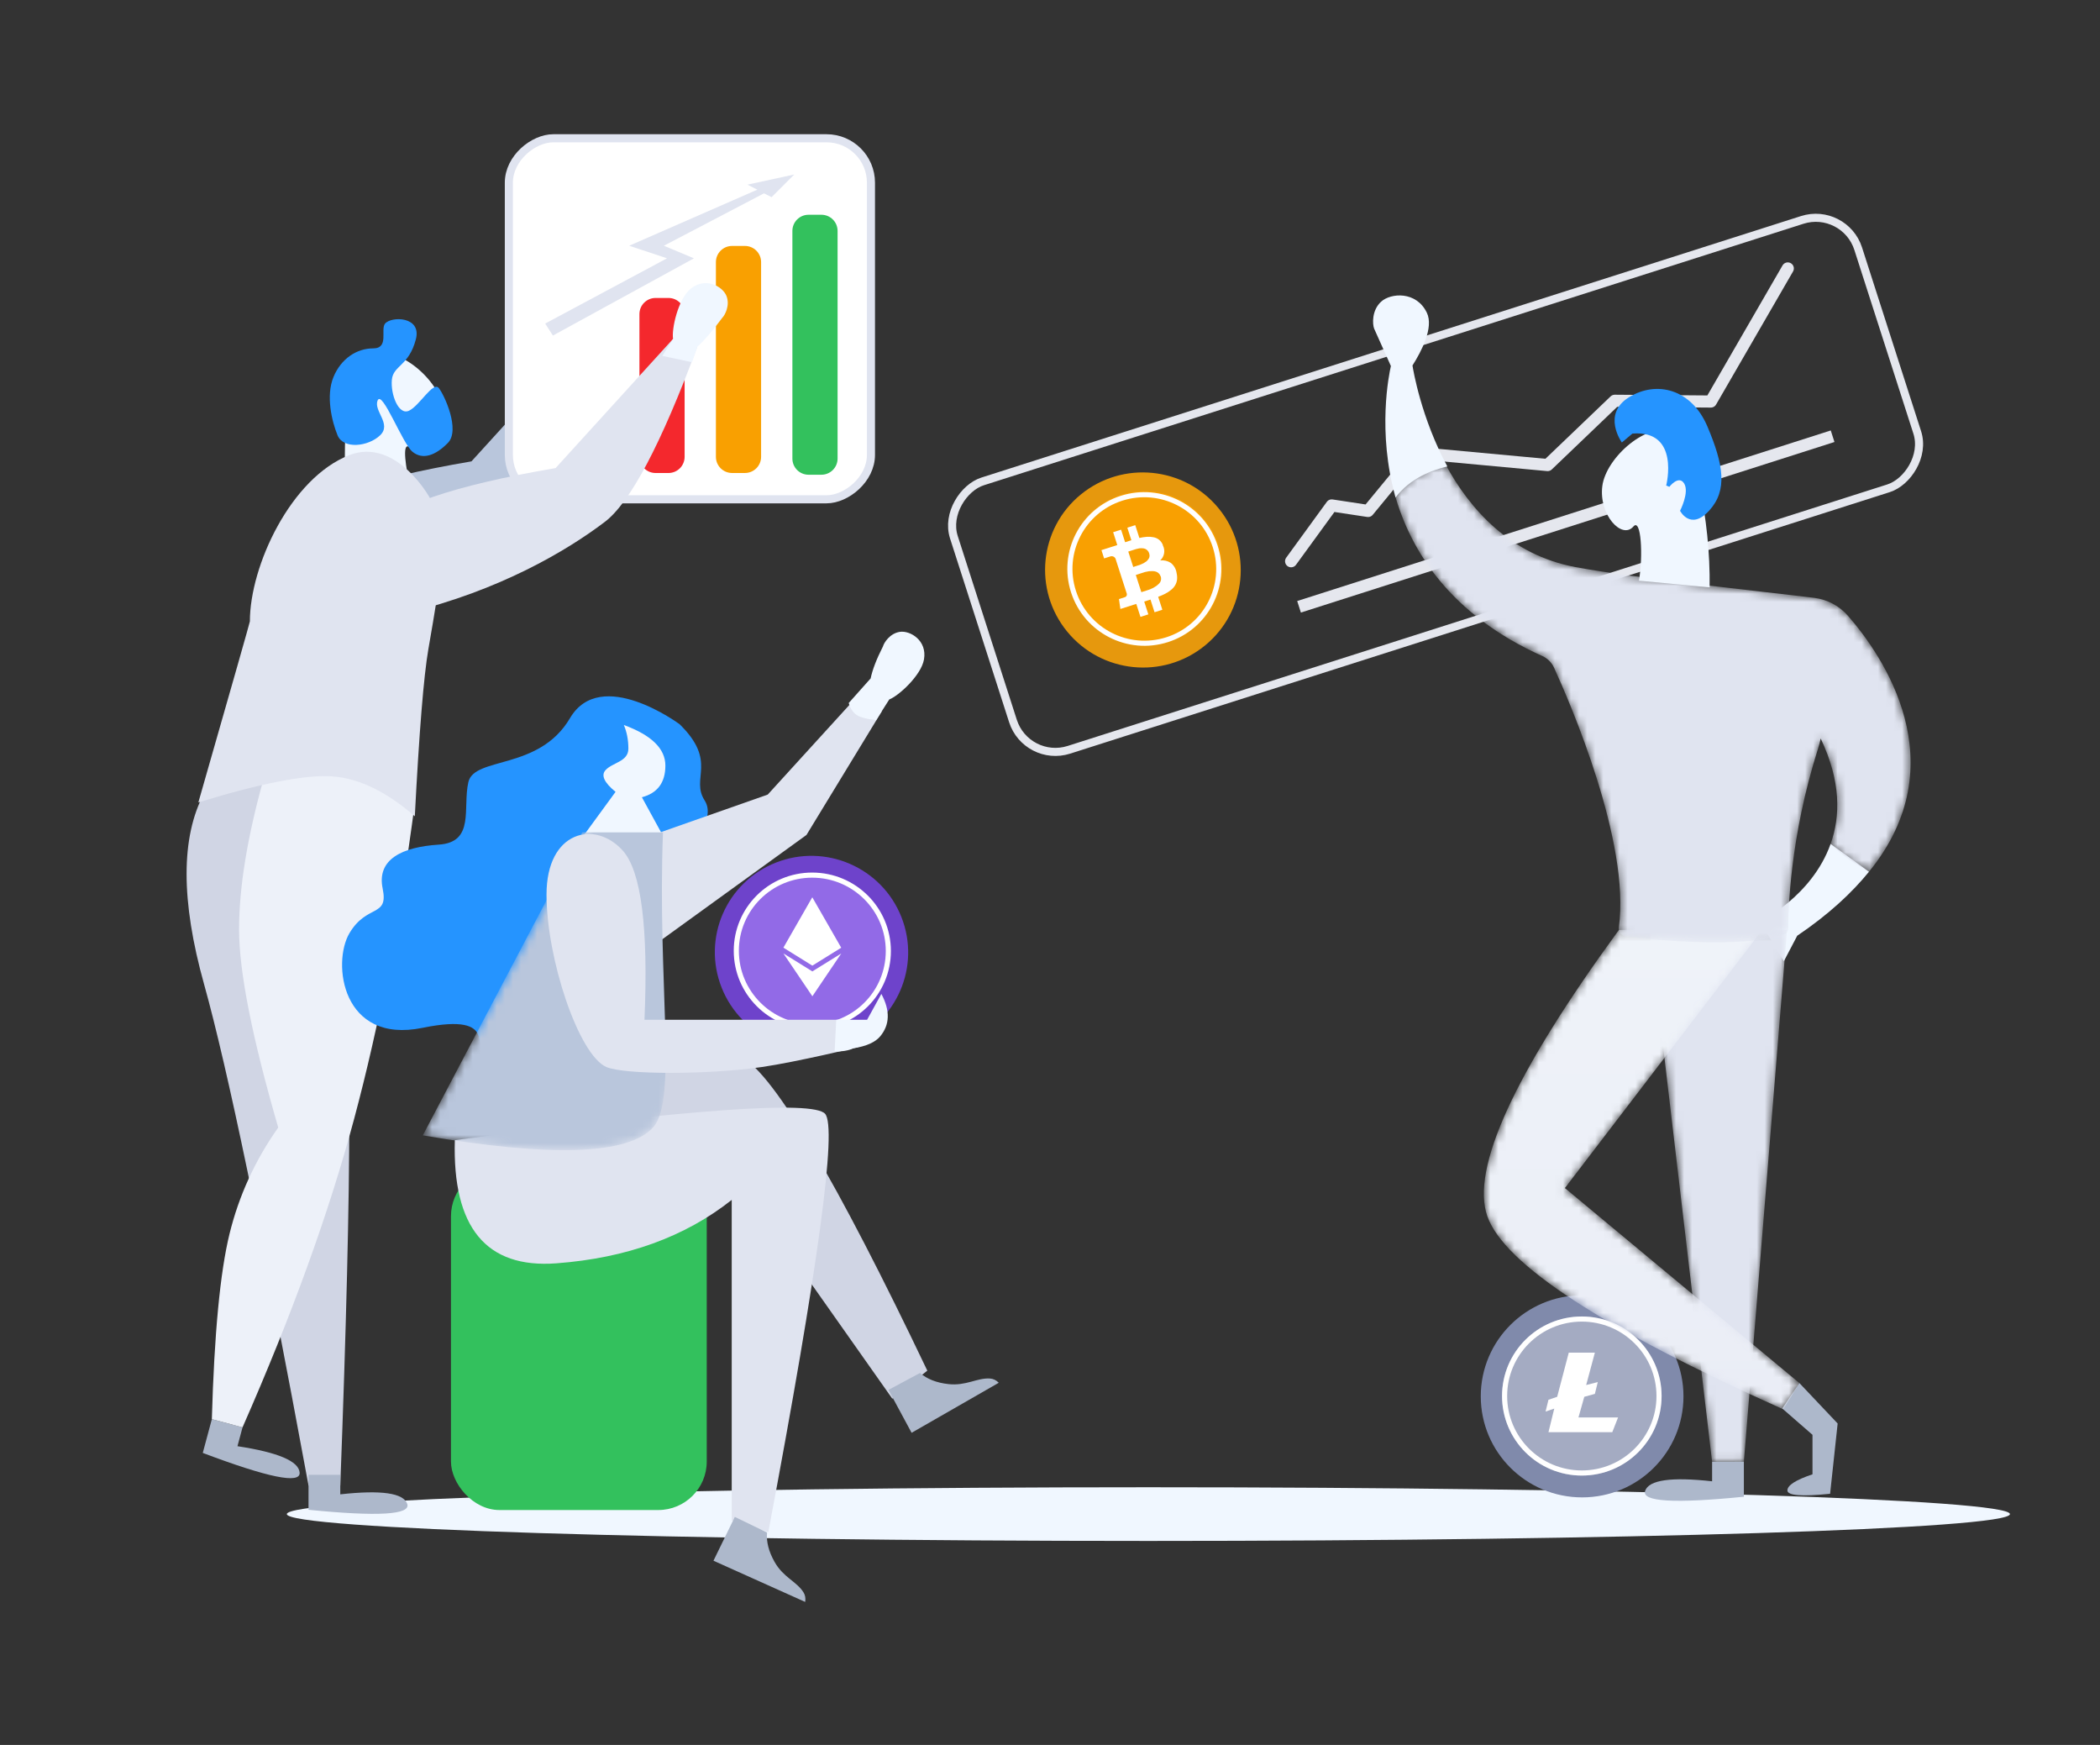 <svg width="260" height="216" viewBox="0 0 260 216" fill="none" xmlns="http://www.w3.org/2000/svg">
<rect x="0" y="0" width="260" height="216" fill="#333333" stroke="none"/>
<path d="M142.181 190.748C83.271 190.748 35.514 189.26 35.514 187.425C35.514 185.589 83.271 184.102 142.181 184.102C201.091 184.102 248.848 185.589 248.848 187.425C248.848 189.26 201.091 190.748 142.181 190.748Z" fill="#F0F7FF"/>
<path d="M208.43 172.847C208.43 179.756 202.812 185.357 195.882 185.357C188.952 185.357 183.334 179.756 183.334 172.847C183.334 165.938 188.952 160.338 195.882 160.338C202.812 160.338 208.43 165.938 208.43 172.847" fill="#808AAB"/>
<path d="M205.72 172.809C205.72 178.247 201.299 182.655 195.844 182.655C190.39 182.655 185.968 178.247 185.968 172.809C185.968 167.371 190.39 162.963 195.844 162.963C201.299 162.963 205.72 167.371 205.72 172.809" fill="#A4ABC2"/>
<path d="M205.404 172.809C205.404 178.071 201.125 182.338 195.844 182.338C190.564 182.338 186.284 178.071 186.284 172.809C186.284 167.547 190.564 163.28 195.844 163.28C201.125 163.28 205.404 167.547 205.404 172.809Z" stroke="white" stroke-width="0.633"/>
<path d="M192.792 172.907L194.229 167.438H197.461L196.383 171.449L197.82 171.084L197.461 172.543L196.148 172.907L195.429 175.46H200.334L199.616 177.283H191.715L192.433 174.366L191.355 174.731L191.715 173.272L192.792 172.907Z" fill="white"/>
<path fill-rule="evenodd" clip-rule="evenodd" d="M25.267 98.201C22.38 103.627 22.38 111.506 25.267 121.838C28.155 132.171 32.465 152.855 38.198 183.892H42.13C42.873 164.259 43.245 149.085 43.245 138.37C43.245 127.655 42.582 113.296 41.257 95.295L25.267 98.201Z" fill="#D0D5E4"/>
<path fill-rule="evenodd" clip-rule="evenodd" d="M38.197 182.564V186.89C46.806 187.752 50.88 187.51 50.418 186.161C49.956 184.813 47.193 184.419 42.13 184.98V182.564H38.197Z" fill="#ADB8CB"/>
<path fill-rule="evenodd" clip-rule="evenodd" d="M26.229 175.674L25.105 179.852C33.197 182.906 37.195 183.723 37.099 182.301C37.003 180.88 34.437 179.786 29.4 179.021L30.027 176.688L26.229 175.674Z" fill="#ADB8CB"/>
<path fill-rule="evenodd" clip-rule="evenodd" d="M32.66 96.329C30.62 103.598 29.599 109.84 29.599 115.054C29.599 120.269 31.216 128.442 34.448 139.573C31.589 143.617 29.58 148.002 28.419 152.728C27.258 157.453 26.528 165.102 26.229 175.674L30.027 176.689C36.132 162.826 40.74 150.089 43.851 138.478C46.962 126.867 49.465 113.85 51.358 99.426C47.299 97.018 44.227 95.641 42.142 95.296C40.056 94.95 36.896 95.295 32.66 96.329Z" fill="#EDF1F9"/>
<path fill-rule="evenodd" clip-rule="evenodd" d="M35.9 64.875C32.623 69.365 28.724 77.773 40.063 75.027C51.404 72.282 59.75 67.358 64.47 63.77C67.616 61.378 71.433 54.154 75.918 42.098L72.916 41.121L58.371 57.111C45.575 59.294 38.085 61.882 35.9 64.875Z" fill="#B9C6DC"/>
<rect x="107.833" y="17.115" width="44.692" height="44.833" rx="5.5" transform="rotate(90 107.833 17.115)" fill="white" stroke="#E0E4F0"/>
<path fill-rule="evenodd" clip-rule="evenodd" d="M67.5 40.051L68.454 41.538L85.916 31.977L82.195 30.419L94.592 23.933L95.529 24.407L98.333 21.6L92.54 22.858L93.768 23.477L77.901 30.419L82.583 31.977L67.5 40.051Z" fill="#E0E4F0"/>
<path d="M79.167 38.883C79.167 37.778 80.062 36.883 81.167 36.883H82.762C83.867 36.883 84.762 37.778 84.762 38.883V56.552C84.762 57.656 83.867 58.552 82.762 58.552H81.167C80.062 58.552 79.167 57.656 79.167 56.552V38.883Z" fill="#F4282D"/>
<path d="M88.636 32.445C88.636 31.341 89.531 30.445 90.636 30.445H92.231C93.336 30.445 94.231 31.341 94.231 32.445V56.55C94.231 57.655 93.336 58.55 92.231 58.55H90.636C89.531 58.55 88.636 57.655 88.636 56.55V32.445Z" fill="#F9A001"/>
<path d="M98.105 28.584C98.105 27.479 99 26.584 100.104 26.584H101.7C102.804 26.584 103.7 27.479 103.7 28.584V56.765C103.7 57.87 102.804 58.765 101.7 58.765H100.104C99 58.765 98.105 57.87 98.105 56.765V28.584Z" fill="#33C15D"/>
<path fill-rule="evenodd" clip-rule="evenodd" d="M42.704 58.12C42.575 49.663 43.638 44.948 45.892 43.974C49.272 42.513 54.467 47.144 54.917 50.686C55.368 54.229 52.495 57.342 51.067 55.682C50.115 54.576 49.907 55.566 50.443 58.651L42.704 58.12Z" fill="#F0F7FF"/>
<path fill-rule="evenodd" clip-rule="evenodd" d="M41.281 46.685C42.226 44.377 44.182 43.125 46.197 43.125C48.212 43.125 47.077 40.786 47.674 40.059C48.434 39.134 52.234 39.134 51.488 41.999C50.626 45.312 48.69 45.228 48.517 47.001C48.345 48.773 49.319 51.439 50.626 50.846C51.932 50.253 53.617 47.162 54.324 48.033C55.031 48.904 57.006 53.238 55.455 54.824C53.904 56.409 52.312 56.95 51.067 55.921C49.822 54.893 47.326 48.268 46.762 49.557C46.197 50.846 48.54 52.472 47.063 53.883C45.586 55.294 42.511 55.639 41.791 53.883C41.071 52.129 40.336 48.993 41.281 46.685Z" fill="#2594FF"/>
<path fill-rule="evenodd" clip-rule="evenodd" d="M43.245 56.34C36.007 59.163 30.937 70.047 30.937 76.921C30.937 77.024 28.811 84.492 24.559 99.326C32.453 96.911 38.026 95.841 41.278 96.115C44.529 96.388 47.889 98.031 51.358 101.044C51.898 90.614 52.458 83.715 53.037 80.346C54.676 70.82 55.232 68.19 53.646 62.519C53.369 61.527 48.996 54.096 43.245 56.34Z" fill="#E0E4F0"/>
<path fill-rule="evenodd" clip-rule="evenodd" d="M46.316 65.705C43.039 70.195 39.139 78.603 50.48 75.857C61.819 73.112 70.166 68.188 74.886 64.6C78.032 62.208 81.849 54.984 86.334 42.928L83.332 41.951L68.787 57.941C55.991 60.124 48.501 62.712 46.316 65.705Z" fill="#E0E4F0"/>
<path fill-rule="evenodd" clip-rule="evenodd" d="M85.481 35.768C87.325 34.227 89.472 35.452 89.941 36.627C90.41 37.801 89.753 39.017 89.422 39.345C88.184 41.007 87.155 42.201 86.334 42.927L85.679 44.84L81.998 44.054C82.887 42.651 83.332 41.95 83.332 41.95C83.132 40.781 83.926 37.068 85.481 35.768Z" fill="#F0F7FF"/>
<rect x="-0.323" y="0.628" width="34.898" height="117.483" rx="5.5" transform="matrix(0.306 0.952 -0.953 0.304 229.077 25.666)" stroke="#E5E7EE"/>
<path d="M159.851 69.474L164.878 62.567L169.382 63.25L175.305 56.057L191.61 57.568L199.925 49.611L211.818 49.703L221.345 33.23" stroke="#E5E7EE" stroke-width="1.5" stroke-linecap="round" stroke-linejoin="round"/>
<path d="M226.894 53.999L160.834 75.113" stroke="#E5E7EE" stroke-width="1.5"/>
<path d="M132.139 78.199C127.897 73.035 128.65 65.426 133.822 61.205C138.994 56.984 146.626 57.75 150.868 62.914C155.111 68.079 154.357 75.687 149.185 79.908C144.013 84.129 136.382 83.364 132.139 78.199" fill="#E6980D"/>
<path d="M134.309 76.428C130.947 72.336 131.544 66.307 135.642 62.963C139.74 59.619 145.787 60.225 149.149 64.317C152.51 68.409 151.913 74.438 147.815 77.782C143.718 81.126 137.671 80.52 134.309 76.428" fill="#F9A001"/>
<path d="M150.451 67.63C152.008 72.466 149.343 77.639 144.499 79.186C139.654 80.732 134.465 78.066 132.908 73.23C131.351 68.394 134.016 63.221 138.86 61.675C143.704 60.128 148.894 62.795 150.451 67.63Z" stroke="white" stroke-width="0.633"/>
<path d="M143.957 67.479C144.124 67.783 144.185 68.135 144.129 68.478C144.073 68.821 143.904 69.136 143.648 69.374C144.107 69.32 144.569 69.427 144.955 69.676C145.35 69.987 145.607 70.437 145.674 70.933C145.741 71.212 145.758 71.5 145.725 71.785C145.692 72.023 145.611 72.252 145.488 72.46C145.358 72.677 145.188 72.867 144.986 73.022C144.772 73.202 144.538 73.357 144.288 73.484C143.998 73.633 143.699 73.764 143.393 73.877L143.909 75.48L142.944 75.788L142.439 74.218L141.665 74.465L142.176 76.051L141.2 76.363L140.682 74.755L138.714 75.383L138.537 74.157L139.244 73.932C139.336 73.911 139.416 73.855 139.466 73.776C139.517 73.697 139.534 73.601 139.514 73.51L138.702 70.989L138.109 69.148C138.049 69.026 137.944 68.933 137.817 68.885C137.689 68.838 137.548 68.841 137.422 68.893L136.699 69.124L136.368 68.098L138.331 67.471L137.818 65.879L138.8 65.566L139.3 67.12L140.073 66.873L139.573 65.319L140.555 65.006L141.065 66.592C141.373 66.522 141.685 66.474 141.999 66.45C142.27 66.433 142.542 66.451 142.808 66.503C143.068 66.548 143.311 66.658 143.516 66.823C143.721 66.996 143.879 67.217 143.977 67.466L143.957 67.479ZM143.697 71.348C143.652 71.206 143.573 71.077 143.467 70.972C143.374 70.884 143.263 70.815 143.142 70.77C143.006 70.723 142.863 70.698 142.719 70.695C142.567 70.692 142.415 70.696 142.264 70.709C142.099 70.733 141.936 70.765 141.775 70.805L141.336 70.945L140.624 71.173L141.309 73.302L142.187 73.022L142.545 72.878C142.649 72.845 142.761 72.779 142.89 72.708C143.006 72.643 143.118 72.569 143.224 72.488C143.315 72.418 143.402 72.342 143.483 72.261C143.563 72.181 143.63 72.089 143.68 71.989C143.719 71.893 143.744 71.792 143.753 71.69C143.759 71.575 143.744 71.46 143.71 71.35L143.697 71.348ZM142.277 68.494C142.241 68.365 142.174 68.247 142.081 68.149C141.999 68.066 141.904 67.997 141.798 67.946C141.685 67.898 141.563 67.872 141.44 67.869C141.312 67.86 141.183 67.863 141.056 67.877C140.921 67.9 140.787 67.93 140.656 67.969C140.529 68.001 140.405 68.04 140.283 68.088L139.691 68.277L140.305 70.184L140.821 70.019L141.139 69.918C141.253 69.876 141.364 69.827 141.472 69.77C141.565 69.74 141.662 69.667 141.778 69.594C141.88 69.537 141.973 69.465 142.054 69.38C142.119 69.303 142.18 69.221 142.235 69.136C142.288 69.045 142.319 68.943 142.327 68.838C142.331 68.723 142.314 68.609 142.278 68.5L142.277 68.494Z" fill="white"/>
<path fill-rule="evenodd" clip-rule="evenodd" d="M222.785 171.207L227.519 176.21L226.584 184.91C223.06 185.269 221.298 185.13 221.298 184.494C221.298 183.859 222.334 183.194 224.404 182.5V177.611L220.658 174.349L222.785 171.207Z" fill="#ADB8CB"/>
<path fill-rule="evenodd" clip-rule="evenodd" d="M231.399 107.91C229.259 110.548 226.351 113.242 222.516 115.828L220.859 118.987L217.902 114.081C217.902 114.081 224.324 110.99 226.646 104.463" fill="#F0F7FF"/>
<mask id="mask0_984_32340" style="mask-type:alpha" maskUnits="userSpaceOnUse" x="204" y="115" width="18" height="66">
<path d="M221.251 115.113L215.907 180.96L211.975 180.948L204.206 115.113H221.251Z" fill="white"/>
</mask>
<g mask="url(#mask0_984_32340)">
<path d="M221.251 115.113L215.907 180.96L211.975 180.948L204.206 115.113H221.251Z" fill="#E0E4F0"/>
</g>
<mask id="mask1_984_32340" style="mask-type:alpha" maskUnits="userSpaceOnUse" x="183" y="115" width="40" height="60">
<path d="M218.187 115.113L193.749 147.066L222.784 171.206L220.782 174.456C198.445 164.445 186.234 156.481 184.15 150.565C182.066 144.648 187.495 132.831 200.436 115.113H218.187Z" fill="white"/>
</mask>
<g mask="url(#mask1_984_32340)">
<path d="M218.187 115.113L193.749 147.066L222.784 171.206L220.782 174.456C198.445 164.445 186.234 156.481 184.15 150.565C182.066 144.648 187.495 132.831 200.436 115.113H218.187Z" fill="url(#paint0_linear_984_32340)"/>
</g>
<path fill-rule="evenodd" clip-rule="evenodd" d="M215.907 180.949V185.275C207.298 186.137 203.225 185.894 203.687 184.546C204.148 183.198 206.911 182.804 211.975 183.364V180.949H215.907Z" fill="#ADB8CB"/>
<mask id="mask2_984_32340" style="mask-type:alpha" maskUnits="userSpaceOnUse" x="172" y="57" width="65" height="60">
<path d="M195.062 70.2C202.548 71.6 219.216 73.33 224.62 74.005C226.245 74.209 227.731 75.004 228.802 76.233C233.049 81.109 242.368 94.459 231.399 107.911C229.996 107.138 228.001 105.898 226.646 104.463C227.86 101.07 227.959 96.732 225.416 91.414C225.329 91.835 225.222 92.253 225.091 92.663C221.586 103.681 221.399 112.85 221.407 114.963C221.408 115.25 221.234 115.508 220.966 115.615C216.352 117.449 204.247 116.357 201.266 115.917C200.719 115.836 200.352 115.331 200.427 114.788C201.89 104.271 194.382 86.972 192.399 82.638C192.108 82.005 191.597 81.496 190.958 81.209C179.618 76.118 174.687 68.283 172.689 61.224C174.417 58.921 177.097 57.916 178.966 57.48C181.968 63.026 186.952 68.684 195.062 70.2Z" fill="white"/>
</mask>
<g mask="url(#mask2_984_32340)">
<path d="M195.062 70.2C202.548 71.6 219.216 73.33 224.62 74.005C226.245 74.209 227.731 75.004 228.802 76.233C233.049 81.109 242.368 94.459 231.399 107.911C229.996 107.138 228.001 105.898 226.646 104.463C227.86 101.07 227.959 96.732 225.416 91.414C225.329 91.835 225.222 92.253 225.091 92.663C221.586 103.681 221.399 112.85 221.407 114.963C221.408 115.25 221.234 115.508 220.966 115.615C216.352 117.449 204.247 116.357 201.266 115.917C200.719 115.836 200.352 115.331 200.427 114.788C201.89 104.271 194.382 86.972 192.399 82.638C192.108 82.005 191.597 81.496 190.958 81.209C179.618 76.118 174.687 68.283 172.689 61.224C174.417 58.921 177.097 57.916 178.966 57.48C181.968 63.026 186.952 68.684 195.062 70.2Z" fill="#E0E4F0"/>
</g>
<path fill-rule="evenodd" clip-rule="evenodd" d="M211.667 72.711C211.796 64.254 209.661 54.438 207.407 53.464C204.027 52.004 198.832 56.634 198.381 60.177C197.931 63.719 200.804 66.832 202.232 65.173C203.184 64.067 203.453 68.794 202.917 71.88L211.667 72.711Z" fill="#F0F7FF"/>
<path fill-rule="evenodd" clip-rule="evenodd" d="M206.291 60.105C206.291 60.105 208.06 53.2 202.109 53.672L200.801 54.776C200.801 54.776 198.274 51.273 201.689 49.172C205.103 47.071 209.429 48.144 211.401 52.81C213.373 57.477 213.933 60.671 211.613 63.206C209.294 65.742 208.006 63.23 208.006 63.23C208.006 63.23 209.186 60.951 208.516 59.852C207.847 58.753 206.681 60.262 206.681 60.262L206.291 60.105Z" fill="#2594FF"/>
<path fill-rule="evenodd" clip-rule="evenodd" d="M174.879 45.242C175.977 43.517 177.541 40.539 176.655 38.706C175.35 36.004 172.187 36.259 171.003 37.337C169.819 38.415 169.922 40.129 170.128 40.672L172.206 45.309C171.982 46.283 170.485 53.428 172.783 61.584C174.549 59.22 177.286 58.188 179.194 57.742C175.947 51.715 174.969 45.82 174.879 45.242Z" fill="#F0F7FF"/>
<rect x="55.834" y="144.553" width="31.667" height="42.369" rx="6" fill="#33C15D"/>
<path d="M89.345 122.254C86.914 116.12 89.926 109.189 96.072 106.774C102.217 104.359 109.169 107.374 111.599 113.508C114.03 119.642 111.018 126.573 104.873 128.988C98.727 131.403 91.775 128.388 89.345 122.254" fill="#6E43CB"/>
<path d="M91.924 121.24C89.998 116.38 92.384 110.888 97.254 108.975C102.123 107.061 107.631 109.45 109.557 114.311C111.483 119.171 109.097 124.663 104.227 126.576C99.358 128.49 93.85 126.101 91.924 121.24" fill="#926AE7"/>
<path d="M109.984 117.717C109.988 122.897 105.779 127.095 100.581 127.091C95.382 127.087 91.166 122.883 91.162 117.702C91.158 112.521 95.368 108.324 100.566 108.328C105.764 108.332 109.98 112.536 109.984 117.717Z" stroke="white" stroke-width="0.633"/>
<g clip-path="url(#clip0_984_32340)">
<path d="M104.151 117.314L100.576 119.533L96.992 117.308L100.569 111.071L104.151 117.314ZM100.576 120.246L96.993 118.022L100.579 123.325L104.157 118.027L100.576 120.246Z" fill="white"/>
</g>
<path fill-rule="evenodd" clip-rule="evenodd" d="M87.228 99.059C88.974 101.794 84.412 105.071 84.695 107.909C84.979 110.748 82.063 112.044 77.77 113.186C73.478 114.329 71.424 121.926 66.369 123.446C61.314 124.967 63.304 128.05 60.549 129.317C57.793 130.584 62.329 125.181 52.314 127.233C42.3 129.286 41.096 119.172 43.265 115.515C45.434 111.859 48.129 113.608 47.377 109.99C46.625 106.371 49.785 104.849 54.31 104.555C58.836 104.261 57.255 100.022 57.988 96.818C58.721 93.615 66.742 95.402 70.567 88.902C74.392 82.401 84.148 89.654 84.148 89.654C88.876 94.286 85.481 96.324 87.228 99.059Z" fill="#2594FF"/>
<path fill-rule="evenodd" clip-rule="evenodd" d="M60.056 141.136C77.2 131.962 87.807 128.541 91.874 130.873C95.942 133.206 103.587 146.137 114.81 169.667L110.475 173.137L91.874 146.754L60.056 141.136Z" fill="#D0D5E4"/>
<path fill-rule="evenodd" clip-rule="evenodd" d="M80.834 103.355L95.052 98.36L107.084 85.154L109.167 88.062L99.85 103.355L80.834 117.112V103.355Z" fill="#E0E4F0"/>
<path fill-rule="evenodd" clip-rule="evenodd" d="M114.397 81.635C114.814 79.272 112.677 78.031 111.422 78.213C110.167 78.396 109.439 79.571 109.319 80.021C108.523 81.587 108.015 82.906 107.794 83.978L105.08 87.024C105.271 87.67 105.58 88.15 106.005 88.463C106.431 88.777 107.253 89.002 108.471 89.138C109.558 87.433 110.101 86.581 110.101 86.581C111.217 86.169 114.046 83.627 114.397 81.635Z" fill="#F0F7FF"/>
<path fill-rule="evenodd" clip-rule="evenodd" d="M56.312 141.136C56.004 151.947 60.191 157.029 68.874 156.383C77.556 155.736 84.796 153.12 90.594 148.534V188.217L95.126 189.65C101.325 156.798 103.667 139.539 102.151 137.87C100.636 136.202 85.356 137.291 56.312 141.136Z" fill="#E0E4F0"/>
<path d="M99.688 198.297C99.764 197.845 99.692 197.447 99.474 197.102C98.613 195.745 96.995 195.278 95.904 193.353C95.177 192.07 94.865 190.854 94.969 189.707L90.978 187.773L88.335 193.196L99.688 198.297Z" fill="#ADB8CB"/>
<path d="M123.657 171.168C123.335 170.842 122.969 170.667 122.56 170.642C120.953 170.544 119.626 171.578 117.422 171.333C115.953 171.17 114.782 170.711 113.908 169.956L110.001 172.051L112.865 177.361L123.657 171.168Z" fill="#ADB8CB"/>
<path fill-rule="evenodd" clip-rule="evenodd" d="M77.238 89.746C80.667 91.003 82.381 92.679 82.38 94.774C82.378 96.87 81.409 98.175 79.473 98.69L82.073 103.442L71.667 104.243L76.211 98.02C74.81 96.876 74.394 95.983 74.962 95.342C75.815 94.381 77.797 94.299 77.799 92.679C77.799 91.598 77.612 90.621 77.238 89.746Z" fill="#F0F7FF"/>
<mask id="mask3_984_32340" style="mask-type:alpha" maskUnits="userSpaceOnUse" x="52" y="101" width="34" height="42">
<path d="M52.345 140.542C68.368 143.287 77.885 142.945 80.897 139.516C83.909 136.087 84.287 120.683 85.001 102.204L73.094 101.51L52.345 140.542Z" fill="white"/>
</mask>
<g mask="url(#mask3_984_32340)">
<path d="M52.345 140.542C68.368 143.287 77.885 142.945 80.897 139.516C83.909 136.087 81.37 121.514 82.084 103.035H72.084L52.345 140.542Z" fill="#B9C6DC"/>
</g>
<path fill-rule="evenodd" clip-rule="evenodd" d="M77.099 105.287C73.668 101.472 67.663 102.833 67.663 110.742C67.663 118.652 71.632 130.567 75.067 132.077C77.28 133.05 87.691 133.05 94.369 132.077C98.631 131.456 106.25 129.619 106.25 129.619L104.167 126.234C104.167 126.234 94.097 126.234 79.792 126.234C80.284 114.812 79.386 107.83 77.099 105.287Z" fill="#E0E4F0"/>
<path fill-rule="evenodd" clip-rule="evenodd" d="M103.535 126.234H107.354L109.121 123.031C110.226 125.097 110.177 126.85 108.974 128.289C108.363 129.02 107.256 129.512 105.654 129.765C105.109 130.035 104.336 130.168 103.334 130.164L103.535 126.234Z" fill="#F0F7FF"/>
<defs>
<linearGradient id="paint0_linear_984_32340" x1="203.25" y1="115.113" x2="203.25" y2="174.456" gradientUnits="userSpaceOnUse">
<stop stop-color="#EFF3F9"/>
<stop offset="1" stop-color="#EAEDF6"/>
</linearGradient>
<clipPath id="clip0_984_32340">
<rect width="7.159" height="12.263" fill="white" transform="matrix(1.001 0.001 0.001 0.999 96.987 111.068)"/>
</clipPath>
</defs>
</svg>
